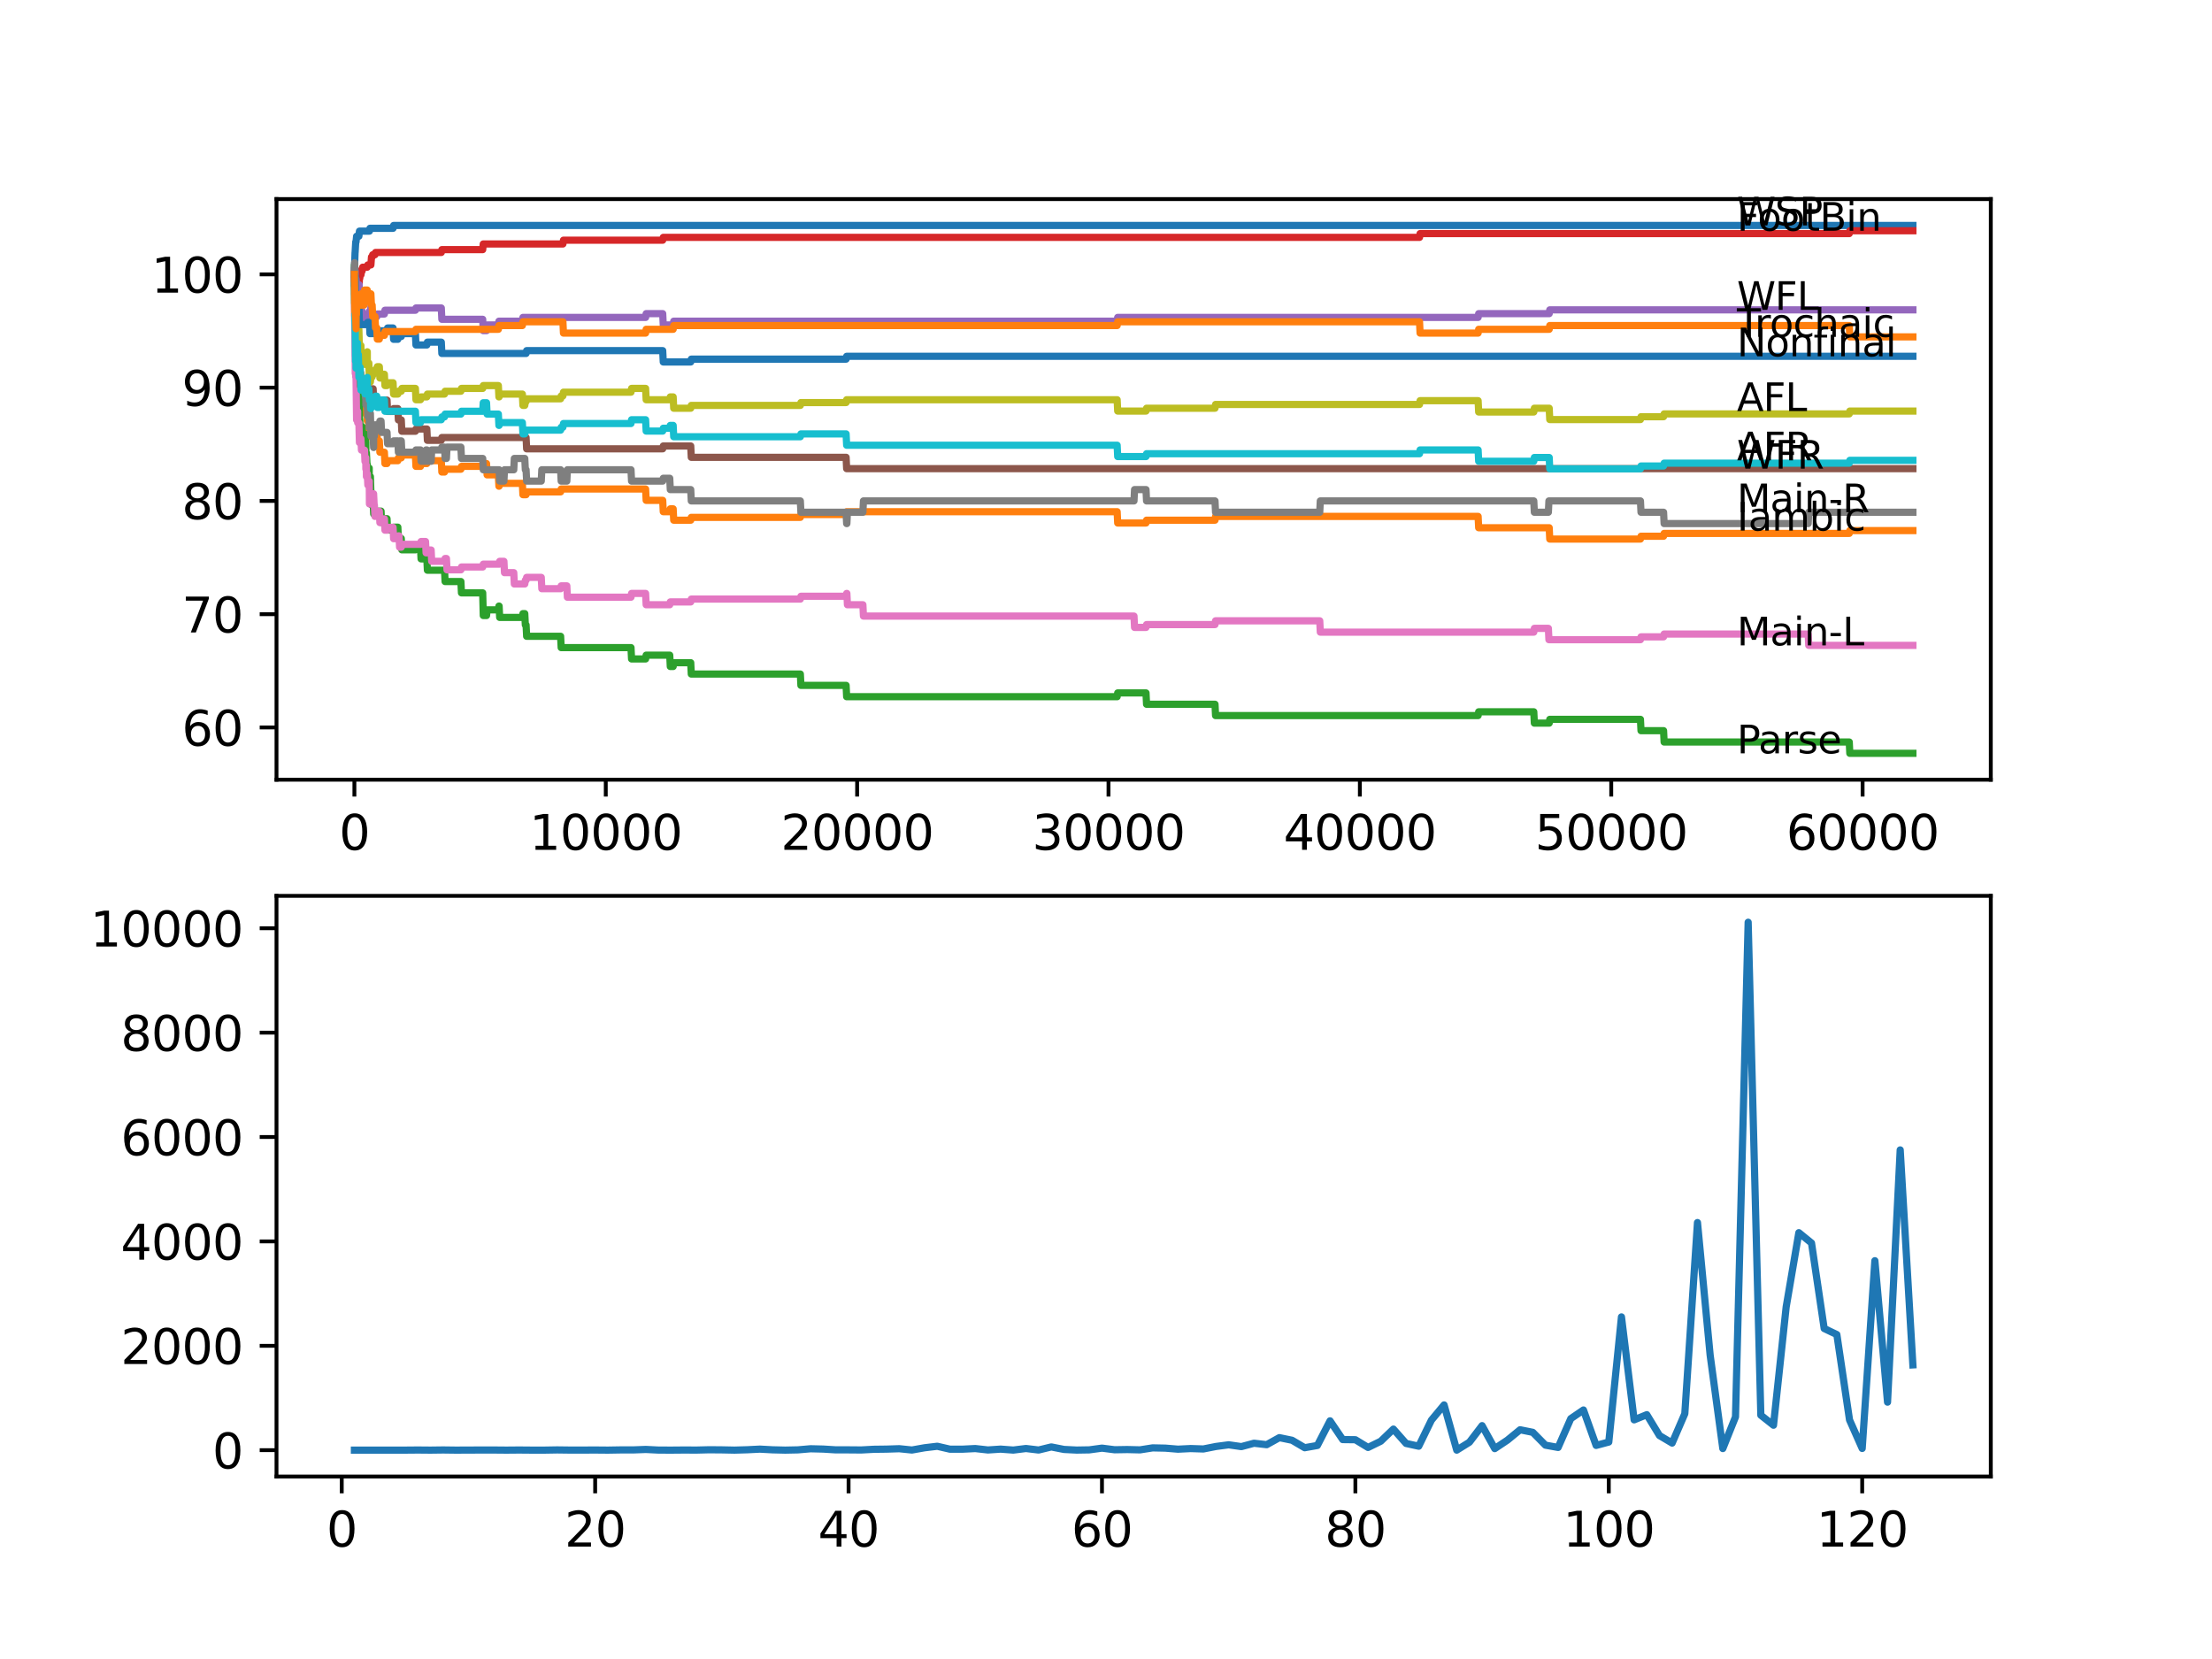 <?xml version="1.0" encoding="utf-8" standalone="no"?>
<!DOCTYPE svg PUBLIC "-//W3C//DTD SVG 1.1//EN"
  "http://www.w3.org/Graphics/SVG/1.1/DTD/svg11.dtd">
<svg xmlns:xlink="http://www.w3.org/1999/xlink" width="460.8pt" height="345.6pt" viewBox="0 0 460.8 345.6" xmlns="http://www.w3.org/2000/svg" version="1.1">
 <defs>
  <style type="text/css">*{stroke-linejoin: round; stroke-linecap: butt}</style>
 </defs>
 <g id="figure_1">
  <g id="patch_1">
   <path d="M 0 345.6 
L 460.8 345.6 
L 460.8 0 
L 0 0 
z
" style="fill: #ffffff"/>
  </g>
  <g id="axes_1">
   <g id="patch_2">
    <path d="M 57.6 162.432 
L 414.72 162.432 
L 414.72 41.472 
L 57.6 41.472 
z
" style="fill: #ffffff"/>
   </g>
   <g id="matplotlib.axis_1">
    <g id="xtick_1">
     <g id="line2d_1">
      <defs>
       <path id="m7a0699258d" d="M 0 0 
L 0 3.5 
" style="stroke: #000000; stroke-width: 0.8"/>
      </defs>
      <g>
       <use xlink:href="#m7a0699258d" x="73.827" y="162.432" style="stroke: #000000; stroke-width: 0.8"/>
      </g>
     </g>
     <g id="text_1">
      <!-- 0 -->
      <g transform="translate(70.646 177.03)scale(0.1 -0.1)">
       <defs>
        <path id="DejaVuSans-30" d="M 2034 4250 
Q 1547 4250 1301 3770 
Q 1056 3291 1056 2328 
Q 1056 1369 1301 889 
Q 1547 409 2034 409 
Q 2525 409 2770 889 
Q 3016 1369 3016 2328 
Q 3016 3291 2770 3770 
Q 2525 4250 2034 4250 
z
M 2034 4750 
Q 2819 4750 3233 4129 
Q 3647 3509 3647 2328 
Q 3647 1150 3233 529 
Q 2819 -91 2034 -91 
Q 1250 -91 836 529 
Q 422 1150 422 2328 
Q 422 3509 836 4129 
Q 1250 4750 2034 4750 
z
" transform="scale(0.016)"/>
       </defs>
       <use xlink:href="#DejaVuSans-30"/>
      </g>
     </g>
    </g>
    <g id="xtick_2">
     <g id="line2d_2">
      <g>
       <use xlink:href="#m7a0699258d" x="126.192" y="162.432" style="stroke: #000000; stroke-width: 0.8"/>
      </g>
     </g>
     <g id="text_2">
      <!-- 10000 -->
      <g transform="translate(110.286 177.03)scale(0.1 -0.1)">
       <defs>
        <path id="DejaVuSans-31" d="M 794 531 
L 1825 531 
L 1825 4091 
L 703 3866 
L 703 4441 
L 1819 4666 
L 2450 4666 
L 2450 531 
L 3481 531 
L 3481 0 
L 794 0 
L 794 531 
z
" transform="scale(0.016)"/>
       </defs>
       <use xlink:href="#DejaVuSans-31"/>
       <use xlink:href="#DejaVuSans-30" x="63.623"/>
       <use xlink:href="#DejaVuSans-30" x="127.246"/>
       <use xlink:href="#DejaVuSans-30" x="190.869"/>
       <use xlink:href="#DejaVuSans-30" x="254.492"/>
      </g>
     </g>
    </g>
    <g id="xtick_3">
     <g id="line2d_3">
      <g>
       <use xlink:href="#m7a0699258d" x="178.556" y="162.432" style="stroke: #000000; stroke-width: 0.8"/>
      </g>
     </g>
     <g id="text_3">
      <!-- 20000 -->
      <g transform="translate(162.65 177.03)scale(0.1 -0.1)">
       <defs>
        <path id="DejaVuSans-32" d="M 1228 531 
L 3431 531 
L 3431 0 
L 469 0 
L 469 531 
Q 828 903 1448 1529 
Q 2069 2156 2228 2338 
Q 2531 2678 2651 2914 
Q 2772 3150 2772 3378 
Q 2772 3750 2511 3984 
Q 2250 4219 1831 4219 
Q 1534 4219 1204 4116 
Q 875 4013 500 3803 
L 500 4441 
Q 881 4594 1212 4672 
Q 1544 4750 1819 4750 
Q 2544 4750 2975 4387 
Q 3406 4025 3406 3419 
Q 3406 3131 3298 2873 
Q 3191 2616 2906 2266 
Q 2828 2175 2409 1742 
Q 1991 1309 1228 531 
z
" transform="scale(0.016)"/>
       </defs>
       <use xlink:href="#DejaVuSans-32"/>
       <use xlink:href="#DejaVuSans-30" x="63.623"/>
       <use xlink:href="#DejaVuSans-30" x="127.246"/>
       <use xlink:href="#DejaVuSans-30" x="190.869"/>
       <use xlink:href="#DejaVuSans-30" x="254.492"/>
      </g>
     </g>
    </g>
    <g id="xtick_4">
     <g id="line2d_4">
      <g>
       <use xlink:href="#m7a0699258d" x="230.921" y="162.432" style="stroke: #000000; stroke-width: 0.8"/>
      </g>
     </g>
     <g id="text_4">
      <!-- 30000 -->
      <g transform="translate(215.015 177.03)scale(0.1 -0.1)">
       <defs>
        <path id="DejaVuSans-33" d="M 2597 2516 
Q 3050 2419 3304 2112 
Q 3559 1806 3559 1356 
Q 3559 666 3084 287 
Q 2609 -91 1734 -91 
Q 1441 -91 1130 -33 
Q 819 25 488 141 
L 488 750 
Q 750 597 1062 519 
Q 1375 441 1716 441 
Q 2309 441 2620 675 
Q 2931 909 2931 1356 
Q 2931 1769 2642 2001 
Q 2353 2234 1838 2234 
L 1294 2234 
L 1294 2753 
L 1863 2753 
Q 2328 2753 2575 2939 
Q 2822 3125 2822 3475 
Q 2822 3834 2567 4026 
Q 2313 4219 1838 4219 
Q 1578 4219 1281 4162 
Q 984 4106 628 3988 
L 628 4550 
Q 988 4650 1302 4700 
Q 1616 4750 1894 4750 
Q 2613 4750 3031 4423 
Q 3450 4097 3450 3541 
Q 3450 3153 3228 2886 
Q 3006 2619 2597 2516 
z
" transform="scale(0.016)"/>
       </defs>
       <use xlink:href="#DejaVuSans-33"/>
       <use xlink:href="#DejaVuSans-30" x="63.623"/>
       <use xlink:href="#DejaVuSans-30" x="127.246"/>
       <use xlink:href="#DejaVuSans-30" x="190.869"/>
       <use xlink:href="#DejaVuSans-30" x="254.492"/>
      </g>
     </g>
    </g>
    <g id="xtick_5">
     <g id="line2d_5">
      <g>
       <use xlink:href="#m7a0699258d" x="283.285" y="162.432" style="stroke: #000000; stroke-width: 0.8"/>
      </g>
     </g>
     <g id="text_5">
      <!-- 40000 -->
      <g transform="translate(267.379 177.03)scale(0.1 -0.1)">
       <defs>
        <path id="DejaVuSans-34" d="M 2419 4116 
L 825 1625 
L 2419 1625 
L 2419 4116 
z
M 2253 4666 
L 3047 4666 
L 3047 1625 
L 3713 1625 
L 3713 1100 
L 3047 1100 
L 3047 0 
L 2419 0 
L 2419 1100 
L 313 1100 
L 313 1709 
L 2253 4666 
z
" transform="scale(0.016)"/>
       </defs>
       <use xlink:href="#DejaVuSans-34"/>
       <use xlink:href="#DejaVuSans-30" x="63.623"/>
       <use xlink:href="#DejaVuSans-30" x="127.246"/>
       <use xlink:href="#DejaVuSans-30" x="190.869"/>
       <use xlink:href="#DejaVuSans-30" x="254.492"/>
      </g>
     </g>
    </g>
    <g id="xtick_6">
     <g id="line2d_6">
      <g>
       <use xlink:href="#m7a0699258d" x="335.65" y="162.432" style="stroke: #000000; stroke-width: 0.8"/>
      </g>
     </g>
     <g id="text_6">
      <!-- 50000 -->
      <g transform="translate(319.744 177.03)scale(0.1 -0.1)">
       <defs>
        <path id="DejaVuSans-35" d="M 691 4666 
L 3169 4666 
L 3169 4134 
L 1269 4134 
L 1269 2991 
Q 1406 3038 1543 3061 
Q 1681 3084 1819 3084 
Q 2600 3084 3056 2656 
Q 3513 2228 3513 1497 
Q 3513 744 3044 326 
Q 2575 -91 1722 -91 
Q 1428 -91 1123 -41 
Q 819 9 494 109 
L 494 744 
Q 775 591 1075 516 
Q 1375 441 1709 441 
Q 2250 441 2565 725 
Q 2881 1009 2881 1497 
Q 2881 1984 2565 2268 
Q 2250 2553 1709 2553 
Q 1456 2553 1204 2497 
Q 953 2441 691 2322 
L 691 4666 
z
" transform="scale(0.016)"/>
       </defs>
       <use xlink:href="#DejaVuSans-35"/>
       <use xlink:href="#DejaVuSans-30" x="63.623"/>
       <use xlink:href="#DejaVuSans-30" x="127.246"/>
       <use xlink:href="#DejaVuSans-30" x="190.869"/>
       <use xlink:href="#DejaVuSans-30" x="254.492"/>
      </g>
     </g>
    </g>
    <g id="xtick_7">
     <g id="line2d_7">
      <g>
       <use xlink:href="#m7a0699258d" x="388.014" y="162.432" style="stroke: #000000; stroke-width: 0.8"/>
      </g>
     </g>
     <g id="text_7">
      <!-- 60000 -->
      <g transform="translate(372.108 177.03)scale(0.1 -0.1)">
       <defs>
        <path id="DejaVuSans-36" d="M 2113 2584 
Q 1688 2584 1439 2293 
Q 1191 2003 1191 1497 
Q 1191 994 1439 701 
Q 1688 409 2113 409 
Q 2538 409 2786 701 
Q 3034 994 3034 1497 
Q 3034 2003 2786 2293 
Q 2538 2584 2113 2584 
z
M 3366 4563 
L 3366 3988 
Q 3128 4100 2886 4159 
Q 2644 4219 2406 4219 
Q 1781 4219 1451 3797 
Q 1122 3375 1075 2522 
Q 1259 2794 1537 2939 
Q 1816 3084 2150 3084 
Q 2853 3084 3261 2657 
Q 3669 2231 3669 1497 
Q 3669 778 3244 343 
Q 2819 -91 2113 -91 
Q 1303 -91 875 529 
Q 447 1150 447 2328 
Q 447 3434 972 4092 
Q 1497 4750 2381 4750 
Q 2619 4750 2861 4703 
Q 3103 4656 3366 4563 
z
" transform="scale(0.016)"/>
       </defs>
       <use xlink:href="#DejaVuSans-36"/>
       <use xlink:href="#DejaVuSans-30" x="63.623"/>
       <use xlink:href="#DejaVuSans-30" x="127.246"/>
       <use xlink:href="#DejaVuSans-30" x="190.869"/>
       <use xlink:href="#DejaVuSans-30" x="254.492"/>
      </g>
     </g>
    </g>
   </g>
   <g id="matplotlib.axis_2">
    <g id="ytick_1">
     <g id="line2d_8">
      <defs>
       <path id="m0a87ada80e" d="M 0 0 
L -3.5 0 
" style="stroke: #000000; stroke-width: 0.8"/>
      </defs>
      <g>
       <use xlink:href="#m0a87ada80e" x="57.6" y="151.546" style="stroke: #000000; stroke-width: 0.8"/>
      </g>
     </g>
     <g id="text_8">
      <!-- 60 -->
      <g transform="translate(37.875 155.345)scale(0.1 -0.1)">
       <use xlink:href="#DejaVuSans-36"/>
       <use xlink:href="#DejaVuSans-30" x="63.623"/>
      </g>
     </g>
    </g>
    <g id="ytick_2">
     <g id="line2d_9">
      <g>
       <use xlink:href="#m0a87ada80e" x="57.6" y="127.948" style="stroke: #000000; stroke-width: 0.8"/>
      </g>
     </g>
     <g id="text_9">
      <!-- 70 -->
      <g transform="translate(37.875 131.748)scale(0.1 -0.1)">
       <defs>
        <path id="DejaVuSans-37" d="M 525 4666 
L 3525 4666 
L 3525 4397 
L 1831 0 
L 1172 0 
L 2766 4134 
L 525 4134 
L 525 4666 
z
" transform="scale(0.016)"/>
       </defs>
       <use xlink:href="#DejaVuSans-37"/>
       <use xlink:href="#DejaVuSans-30" x="63.623"/>
      </g>
     </g>
    </g>
    <g id="ytick_3">
     <g id="line2d_10">
      <g>
       <use xlink:href="#m0a87ada80e" x="57.6" y="104.351" style="stroke: #000000; stroke-width: 0.8"/>
      </g>
     </g>
     <g id="text_10">
      <!-- 80 -->
      <g transform="translate(37.875 108.15)scale(0.1 -0.1)">
       <defs>
        <path id="DejaVuSans-38" d="M 2034 2216 
Q 1584 2216 1326 1975 
Q 1069 1734 1069 1313 
Q 1069 891 1326 650 
Q 1584 409 2034 409 
Q 2484 409 2743 651 
Q 3003 894 3003 1313 
Q 3003 1734 2745 1975 
Q 2488 2216 2034 2216 
z
M 1403 2484 
Q 997 2584 770 2862 
Q 544 3141 544 3541 
Q 544 4100 942 4425 
Q 1341 4750 2034 4750 
Q 2731 4750 3128 4425 
Q 3525 4100 3525 3541 
Q 3525 3141 3298 2862 
Q 3072 2584 2669 2484 
Q 3125 2378 3379 2068 
Q 3634 1759 3634 1313 
Q 3634 634 3220 271 
Q 2806 -91 2034 -91 
Q 1263 -91 848 271 
Q 434 634 434 1313 
Q 434 1759 690 2068 
Q 947 2378 1403 2484 
z
M 1172 3481 
Q 1172 3119 1398 2916 
Q 1625 2713 2034 2713 
Q 2441 2713 2670 2916 
Q 2900 3119 2900 3481 
Q 2900 3844 2670 4047 
Q 2441 4250 2034 4250 
Q 1625 4250 1398 4047 
Q 1172 3844 1172 3481 
z
" transform="scale(0.016)"/>
       </defs>
       <use xlink:href="#DejaVuSans-38"/>
       <use xlink:href="#DejaVuSans-30" x="63.623"/>
      </g>
     </g>
    </g>
    <g id="ytick_4">
     <g id="line2d_11">
      <g>
       <use xlink:href="#m0a87ada80e" x="57.6" y="80.754" style="stroke: #000000; stroke-width: 0.8"/>
      </g>
     </g>
     <g id="text_11">
      <!-- 90 -->
      <g transform="translate(37.875 84.553)scale(0.1 -0.1)">
       <defs>
        <path id="DejaVuSans-39" d="M 703 97 
L 703 672 
Q 941 559 1184 500 
Q 1428 441 1663 441 
Q 2288 441 2617 861 
Q 2947 1281 2994 2138 
Q 2813 1869 2534 1725 
Q 2256 1581 1919 1581 
Q 1219 1581 811 2004 
Q 403 2428 403 3163 
Q 403 3881 828 4315 
Q 1253 4750 1959 4750 
Q 2769 4750 3195 4129 
Q 3622 3509 3622 2328 
Q 3622 1225 3098 567 
Q 2575 -91 1691 -91 
Q 1453 -91 1209 -44 
Q 966 3 703 97 
z
M 1959 2075 
Q 2384 2075 2632 2365 
Q 2881 2656 2881 3163 
Q 2881 3666 2632 3958 
Q 2384 4250 1959 4250 
Q 1534 4250 1286 3958 
Q 1038 3666 1038 3163 
Q 1038 2656 1286 2365 
Q 1534 2075 1959 2075 
z
" transform="scale(0.016)"/>
       </defs>
       <use xlink:href="#DejaVuSans-39"/>
       <use xlink:href="#DejaVuSans-30" x="63.623"/>
      </g>
     </g>
    </g>
    <g id="ytick_5">
     <g id="line2d_12">
      <g>
       <use xlink:href="#m0a87ada80e" x="57.6" y="57.156" style="stroke: #000000; stroke-width: 0.8"/>
      </g>
     </g>
     <g id="text_12">
      <!-- 100 -->
      <g transform="translate(31.512 60.956)scale(0.1 -0.1)">
       <use xlink:href="#DejaVuSans-31"/>
       <use xlink:href="#DejaVuSans-30" x="63.623"/>
       <use xlink:href="#DejaVuSans-30" x="127.246"/>
      </g>
     </g>
    </g>
   </g>
   <g id="line2d_13">
    <path d="M 73.833 56.37 
L 73.964 52.634 
L 73.974 52.634 
L 74.105 50.392 
L 74.168 50.392 
L 74.288 49.212 
L 74.76 49.212 
L 74.88 48.15 
L 76.954 48.15 
L 77.069 47.56 
L 81.881 47.56 
L 81.996 46.97 
L 398.487 46.97 
L 398.487 46.97 
" clip-path="url(#pfc98ee8058)" style="fill: none; stroke: #1f77b4; stroke-width: 1.5; stroke-linecap: square"/>
   </g>
   <g id="line2d_14">
    <path d="M 73.833 57.156 
L 73.838 56.37 
L 73.88 65.809 
L 73.885 65.809 
L 73.896 65.809 
L 74 70.332 
L 74.011 69.742 
L 74.037 69.152 
L 74.1 72.219 
L 74.168 72.219 
L 74.184 71.629 
L 74.189 73.989 
L 74.252 73.989 
L 74.372 78.709 
L 74.477 78.709 
L 74.592 78.119 
L 74.65 78.119 
L 74.76 80.478 
L 74.885 78.512 
L 74.932 78.512 
L 75.048 77.725 
L 75.184 77.725 
L 75.299 80.085 
L 75.44 80.085 
L 75.556 79.299 
L 75.833 79.299 
L 75.953 84.018 
L 76.194 84.018 
L 76.31 86.378 
L 76.331 86.378 
L 76.446 85.788 
L 76.498 85.788 
L 76.514 85.316 
L 76.519 87.676 
L 76.587 87.676 
L 76.838 87.676 
L 76.912 90.035 
L 76.948 89.249 
L 77.158 89.249 
L 77.2 88.659 
L 77.205 91.019 
L 77.252 91.019 
L 77.263 91.019 
L 77.378 90.547 
L 77.729 90.547 
L 77.844 89.957 
L 78.111 89.957 
L 78.226 89.485 
L 78.483 89.485 
L 78.598 91.844 
L 79.022 91.844 
L 79.137 94.204 
L 80.075 94.204 
L 80.19 96.564 
L 80.624 96.564 
L 80.74 95.974 
L 82.876 95.974 
L 82.991 95.384 
L 83.593 95.384 
L 83.709 94.794 
L 86.536 94.794 
L 86.652 97.154 
L 87.599 97.154 
L 87.715 96.564 
L 88.919 96.564 
L 89.034 95.974 
L 91.93 95.974 
L 92.045 98.334 
L 92.605 98.334 
L 92.721 97.744 
L 96.014 97.744 
L 96.13 97.154 
L 100.56 97.154 
L 100.675 96.564 
L 101.355 96.564 
L 101.471 98.924 
L 103.817 98.924 
L 103.932 101.283 
L 103.974 101.283 
L 104.089 100.693 
L 108.817 100.693 
L 108.933 103.053 
L 109.592 103.053 
L 109.708 102.463 
L 116.787 102.463 
L 116.903 101.873 
L 134.492 101.873 
L 134.607 104.233 
L 138.053 104.233 
L 138.168 106.593 
L 139.519 106.593 
L 139.634 106.003 
L 140.231 106.003 
L 140.346 108.363 
L 143.891 108.363 
L 144.006 107.773 
L 166.727 107.773 
L 166.843 107.183 
L 176.258 107.183 
L 176.373 106.593 
L 232.722 106.593 
L 232.837 108.953 
L 238.734 108.953 
L 238.849 108.363 
L 253.108 108.363 
L 253.223 107.576 
L 307.918 107.576 
L 308.033 109.936 
L 322.726 109.936 
L 322.842 112.296 
L 341.735 112.296 
L 341.85 111.706 
L 346.552 111.706 
L 346.667 111.116 
L 385.234 111.116 
L 385.349 110.526 
L 398.487 110.526 
L 398.487 110.526 
" clip-path="url(#pfc98ee8058)" style="fill: none; stroke: #ff7f0e; stroke-width: 1.5; stroke-linecap: square"/>
   </g>
   <g id="line2d_15">
    <path d="M 73.833 56.37 
L 73.838 56.37 
L 73.848 55.19 
L 73.859 59.909 
L 73.911 58.73 
L 74.047 70.056 
L 74.095 70.056 
L 74.21 69.584 
L 74.335 76.664 
L 74.435 76.664 
L 74.561 83.743 
L 74.65 83.743 
L 74.765 82.563 
L 74.791 82.563 
L 74.911 87.282 
L 74.932 87.282 
L 75.048 89.642 
L 75.184 89.642 
L 75.299 88.855 
L 75.44 88.855 
L 75.556 91.215 
L 75.933 91.215 
L 76.032 90.429 
L 76.147 92.788 
L 76.194 92.788 
L 76.215 92.002 
L 76.221 94.362 
L 76.294 94.362 
L 76.331 94.362 
L 76.446 96.721 
L 76.498 96.721 
L 76.514 99.081 
L 76.608 98.294 
L 76.838 98.294 
L 76.912 97.508 
L 76.917 99.868 
L 76.938 99.868 
L 76.954 99.868 
L 77.069 99.278 
L 77.158 99.278 
L 77.273 102.817 
L 77.294 102.817 
L 77.409 105.177 
L 77.524 105.177 
L 77.64 104.705 
L 77.729 104.705 
L 77.844 107.065 
L 78.483 107.065 
L 78.598 106.475 
L 79.378 106.475 
L 79.493 108.835 
L 80.075 108.835 
L 80.19 108.048 
L 80.624 108.048 
L 80.74 110.408 
L 81.881 110.408 
L 81.996 109.818 
L 82.876 109.818 
L 82.991 112.178 
L 83.593 112.178 
L 83.709 114.537 
L 86.536 114.537 
L 86.652 114.065 
L 87.599 114.065 
L 87.715 116.425 
L 88.919 116.425 
L 89.034 118.785 
L 92.605 118.785 
L 92.721 121.145 
L 96.014 121.145 
L 96.13 123.504 
L 100.554 123.504 
L 100.675 128.224 
L 101.355 128.224 
L 101.471 127.044 
L 103.817 127.044 
L 103.932 126.257 
L 103.974 126.257 
L 104.089 128.617 
L 108.817 128.617 
L 108.933 127.83 
L 109.32 127.83 
L 109.435 130.19 
L 109.592 130.19 
L 109.708 132.55 
L 116.787 132.55 
L 116.903 134.91 
L 131.449 134.91 
L 131.565 137.269 
L 134.492 137.269 
L 134.607 136.483 
L 139.519 136.483 
L 139.634 138.843 
L 140.231 138.843 
L 140.346 138.056 
L 143.891 138.056 
L 144.006 140.416 
L 166.727 140.416 
L 166.843 142.775 
L 176.258 142.775 
L 176.373 145.135 
L 232.722 145.135 
L 232.837 144.349 
L 238.734 144.349 
L 238.849 146.708 
L 253.108 146.708 
L 253.223 149.068 
L 307.918 149.068 
L 308.033 148.281 
L 319.516 148.281 
L 319.632 150.641 
L 322.726 150.641 
L 322.842 149.855 
L 341.735 149.855 
L 341.85 152.214 
L 346.552 152.214 
L 346.667 154.574 
L 385.234 154.574 
L 385.349 156.934 
L 398.487 156.934 
L 398.487 156.934 
" clip-path="url(#pfc98ee8058)" style="fill: none; stroke: #2ca02c; stroke-width: 1.5; stroke-linecap: square"/>
   </g>
   <g id="line2d_16">
    <path d="M 73.833 57.156 
L 73.848 57.156 
L 73.964 55.977 
L 74 55.977 
L 74.068 58.336 
L 74.11 57.392 
L 74.21 57.392 
L 74.325 56.92 
L 74.76 56.92 
L 74.822 59.28 
L 74.87 58.022 
L 74.932 58.022 
L 75.048 57.235 
L 75.199 57.235 
L 75.315 56.448 
L 75.44 56.448 
L 75.556 55.662 
L 76.498 55.662 
L 76.613 55.19 
L 77.263 55.19 
L 77.388 53.538 
L 77.524 53.538 
L 77.64 53.066 
L 78.111 53.066 
L 78.226 52.594 
L 91.93 52.594 
L 92.045 52.004 
L 100.554 52.004 
L 100.67 50.824 
L 117.264 50.824 
L 117.379 50.038 
L 138.053 50.038 
L 138.168 49.448 
L 295.712 49.448 
L 295.827 48.661 
L 385.234 48.661 
L 385.349 48.071 
L 398.487 48.071 
L 398.487 48.071 
" clip-path="url(#pfc98ee8058)" style="fill: none; stroke: #d62728; stroke-width: 1.5; stroke-linecap: square"/>
   </g>
   <g id="line2d_17">
    <path d="M 73.833 56.37 
L 73.848 56.37 
L 73.869 58.73 
L 73.958 56.37 
L 73.974 56.37 
L 74.021 58.73 
L 74.084 58.14 
L 74.178 58.14 
L 74.294 60.499 
L 74.65 60.499 
L 74.765 59.319 
L 74.822 59.319 
L 74.948 66.399 
L 75.037 66.399 
L 75.152 65.612 
L 75.184 65.612 
L 75.299 64.826 
L 75.44 64.826 
L 75.556 67.185 
L 75.933 67.185 
L 76.048 66.399 
L 76.514 66.399 
L 76.629 65.612 
L 76.838 65.612 
L 76.954 64.826 
L 77.2 64.826 
L 77.294 63.646 
L 77.299 66.005 
L 77.304 66.005 
L 78.483 66.005 
L 78.598 65.415 
L 80.075 65.415 
L 80.19 64.629 
L 86.536 64.629 
L 86.652 64.157 
L 91.93 64.157 
L 92.045 66.517 
L 100.554 66.517 
L 100.67 68.876 
L 101.355 68.876 
L 101.471 67.697 
L 103.817 67.697 
L 103.932 66.91 
L 108.817 66.91 
L 108.933 66.123 
L 134.492 66.123 
L 134.607 65.337 
L 138.053 65.337 
L 138.168 67.697 
L 140.231 67.697 
L 140.346 66.91 
L 232.722 66.91 
L 232.837 66.123 
L 307.918 66.123 
L 308.033 65.337 
L 322.726 65.337 
L 322.842 64.55 
L 398.487 64.55 
L 398.487 64.55 
" clip-path="url(#pfc98ee8058)" style="fill: none; stroke: #9467bd; stroke-width: 1.5; stroke-linecap: square"/>
   </g>
   <g id="line2d_18">
    <path d="M 73.833 57.156 
L 73.843 57.156 
L 73.854 56.566 
L 73.88 61.286 
L 73.917 61.286 
L 73.943 61.286 
L 74.068 69.663 
L 74.168 69.663 
L 74.21 68.483 
L 74.215 70.843 
L 74.267 70.843 
L 74.283 70.843 
L 74.398 73.203 
L 74.472 73.203 
L 74.592 77.922 
L 74.76 77.922 
L 74.791 77.332 
L 74.796 79.692 
L 74.859 79.22 
L 76.498 79.22 
L 76.613 81.58 
L 76.954 81.58 
L 77.069 80.99 
L 77.729 80.99 
L 77.844 83.349 
L 80.624 83.349 
L 80.74 85.709 
L 81.881 85.709 
L 81.996 85.119 
L 82.876 85.119 
L 82.991 87.479 
L 83.593 87.479 
L 83.709 89.839 
L 86.536 89.839 
L 86.652 89.367 
L 88.919 89.367 
L 89.034 91.726 
L 91.93 91.726 
L 92.045 91.137 
L 109.592 91.137 
L 109.708 93.496 
L 138.053 93.496 
L 138.168 92.906 
L 143.891 92.906 
L 144.006 95.266 
L 176.258 95.266 
L 176.373 97.626 
L 398.487 97.626 
L 398.487 97.626 
" clip-path="url(#pfc98ee8058)" style="fill: none; stroke: #8c564b; stroke-width: 1.5; stroke-linecap: square"/>
   </g>
   <g id="line2d_19">
    <path d="M 73.833 59.516 
L 73.964 74.264 
L 73.969 73.675 
L 73.974 73.085 
L 74.006 77.804 
L 74.053 76.624 
L 74.068 76.624 
L 74.095 76.152 
L 74.1 78.512 
L 74.157 78.512 
L 74.168 78.512 
L 74.283 87.479 
L 74.294 86.889 
L 74.472 86.889 
L 74.508 85.709 
L 74.513 88.069 
L 74.571 88.069 
L 74.76 88.069 
L 74.875 92.198 
L 75.037 92.198 
L 75.152 91.412 
L 75.184 91.412 
L 75.299 93.772 
L 75.933 93.772 
L 76.032 96.131 
L 76.043 95.345 
L 76.194 95.345 
L 76.215 97.704 
L 76.304 96.918 
L 76.32 96.918 
L 76.331 99.278 
L 76.43 98.688 
L 76.514 98.688 
L 76.629 101.047 
L 76.912 101.047 
L 76.922 100.261 
L 76.959 104.98 
L 76.996 104.98 
L 77.158 104.98 
L 77.278 103.918 
L 77.524 103.918 
L 77.64 103.446 
L 77.729 103.446 
L 77.828 102.857 
L 77.943 105.216 
L 77.99 105.216 
L 78.106 107.576 
L 78.111 107.576 
L 78.226 107.104 
L 78.483 107.104 
L 78.598 106.514 
L 79.022 106.514 
L 79.137 108.874 
L 79.378 108.874 
L 79.493 108.087 
L 80.075 108.087 
L 80.19 110.447 
L 80.624 110.447 
L 80.74 109.857 
L 81.881 109.857 
L 81.996 112.217 
L 82.876 112.217 
L 82.991 111.627 
L 83.122 111.627 
L 83.237 113.987 
L 83.593 113.987 
L 83.709 113.397 
L 87.599 113.397 
L 87.715 112.807 
L 88.647 112.807 
L 88.762 115.167 
L 88.919 115.167 
L 89.034 114.577 
L 89.814 114.577 
L 89.93 116.936 
L 92.605 116.936 
L 92.721 116.346 
L 93.003 116.346 
L 93.119 118.706 
L 96.014 118.706 
L 96.13 118.116 
L 100.56 118.116 
L 100.675 117.526 
L 103.974 117.526 
L 104.089 116.936 
L 104.979 116.936 
L 105.094 119.296 
L 107.027 119.296 
L 107.142 121.656 
L 109.32 121.656 
L 109.435 120.869 
L 109.592 120.869 
L 109.708 120.279 
L 112.755 120.279 
L 112.87 122.639 
L 116.787 122.639 
L 116.903 122.049 
L 118.081 122.049 
L 118.196 124.409 
L 131.449 124.409 
L 131.565 123.622 
L 134.492 123.622 
L 134.607 125.982 
L 139.519 125.982 
L 139.634 125.392 
L 143.891 125.392 
L 144.006 124.802 
L 166.727 124.802 
L 166.843 124.212 
L 176.258 124.212 
L 176.373 123.622 
L 176.42 123.622 
L 176.535 125.982 
L 179.756 125.982 
L 179.871 128.342 
L 236.231 128.342 
L 236.346 130.701 
L 238.734 130.701 
L 238.849 130.112 
L 253.108 130.112 
L 253.223 129.325 
L 274.928 129.325 
L 275.043 131.685 
L 319.516 131.685 
L 319.632 130.898 
L 322.554 130.898 
L 322.669 133.258 
L 341.735 133.258 
L 341.85 132.668 
L 346.552 132.668 
L 346.667 132.078 
L 376.677 132.078 
L 376.793 134.438 
L 398.487 134.438 
L 398.487 134.438 
" clip-path="url(#pfc98ee8058)" style="fill: none; stroke: #e377c2; stroke-width: 1.5; stroke-linecap: square"/>
   </g>
   <g id="line2d_20">
    <path d="M 73.833 57.156 
L 73.875 54.718 
L 73.943 57.078 
L 74.079 68.994 
L 74.095 68.994 
L 74.21 64.983 
L 74.22 67.343 
L 74.283 67.343 
L 74.398 69.702 
L 74.472 69.702 
L 74.508 74.422 
L 74.587 72.062 
L 74.76 72.062 
L 74.791 71.472 
L 74.828 76.192 
L 74.833 76.192 
L 74.843 76.192 
L 74.932 75.72 
L 75.053 80.439 
L 76.032 80.439 
L 76.147 82.799 
L 76.194 82.799 
L 76.215 82.012 
L 76.221 84.372 
L 76.294 84.372 
L 76.32 84.372 
L 76.331 82.012 
L 76.43 84.372 
L 76.498 84.372 
L 76.613 86.732 
L 76.912 86.732 
L 76.922 89.091 
L 76.959 86.142 
L 77.016 86.142 
L 77.158 86.142 
L 77.278 90.861 
L 77.729 90.861 
L 77.828 93.221 
L 77.839 90.861 
L 77.99 90.861 
L 78.106 88.502 
L 79.022 88.502 
L 79.137 87.715 
L 79.378 87.715 
L 79.493 90.075 
L 80.624 90.075 
L 80.74 92.434 
L 81.881 92.434 
L 81.996 91.844 
L 82.876 91.844 
L 82.991 94.204 
L 83.122 94.204 
L 83.237 91.844 
L 83.593 91.844 
L 83.709 94.204 
L 86.536 94.204 
L 86.652 93.732 
L 87.599 93.732 
L 87.715 96.092 
L 88.647 96.092 
L 88.762 93.732 
L 88.919 93.732 
L 89.034 96.092 
L 89.814 96.092 
L 89.93 93.732 
L 91.93 93.732 
L 92.045 93.142 
L 92.605 93.142 
L 92.721 95.502 
L 93.003 95.502 
L 93.119 93.142 
L 96.014 93.142 
L 96.13 95.502 
L 100.56 95.502 
L 100.675 97.862 
L 103.974 97.862 
L 104.089 100.222 
L 104.979 100.222 
L 105.094 97.862 
L 107.027 97.862 
L 107.142 95.502 
L 109.32 95.502 
L 109.435 97.862 
L 109.592 97.862 
L 109.708 100.222 
L 112.755 100.222 
L 112.87 97.862 
L 116.787 97.862 
L 116.903 100.222 
L 118.081 100.222 
L 118.196 97.862 
L 131.449 97.862 
L 131.565 100.222 
L 138.053 100.222 
L 138.168 99.632 
L 139.519 99.632 
L 139.634 101.991 
L 143.891 101.991 
L 144.006 104.351 
L 166.727 104.351 
L 166.843 106.711 
L 176.258 106.711 
L 176.373 109.071 
L 176.42 109.071 
L 176.535 106.711 
L 179.756 106.711 
L 179.871 104.351 
L 236.231 104.351 
L 236.346 101.991 
L 238.734 101.991 
L 238.849 104.351 
L 253.108 104.351 
L 253.223 106.711 
L 274.928 106.711 
L 275.043 104.351 
L 319.516 104.351 
L 319.632 106.711 
L 322.554 106.711 
L 322.669 104.351 
L 341.735 104.351 
L 341.85 106.711 
L 346.552 106.711 
L 346.667 109.071 
L 376.677 109.071 
L 376.793 106.711 
L 398.487 106.711 
L 398.487 106.711 
" clip-path="url(#pfc98ee8058)" style="fill: none; stroke: #7f7f7f; stroke-width: 1.5; stroke-linecap: square"/>
   </g>
   <g id="line2d_21">
    <path d="M 73.833 59.516 
L 73.838 59.516 
L 73.843 58.926 
L 73.875 63.174 
L 73.896 62.78 
L 73.974 61.207 
L 74.011 65.927 
L 74.042 64.747 
L 74.047 67.107 
L 74.115 66.163 
L 74.168 66.163 
L 74.283 72.77 
L 74.288 72.18 
L 74.403 71 
L 74.435 71 
L 74.555 68.64 
L 74.76 68.64 
L 74.875 72.77 
L 75.037 72.77 
L 75.152 71.983 
L 75.184 71.983 
L 75.199 74.343 
L 75.294 73.557 
L 75.933 73.557 
L 76.032 75.916 
L 76.043 75.13 
L 76.215 75.13 
L 76.331 74.343 
L 76.446 73.753 
L 76.498 73.753 
L 76.514 73.281 
L 76.519 75.641 
L 76.587 75.641 
L 76.838 75.641 
L 76.912 78.001 
L 76.948 77.214 
L 76.954 77.214 
L 77.069 79.574 
L 77.158 79.574 
L 77.278 78.512 
L 77.524 78.512 
L 77.64 78.04 
L 77.729 78.04 
L 77.844 77.45 
L 78.111 77.45 
L 78.226 76.978 
L 78.483 76.978 
L 78.598 76.388 
L 79.022 76.388 
L 79.137 78.748 
L 79.378 78.748 
L 79.493 77.961 
L 80.075 77.961 
L 80.19 80.321 
L 80.624 80.321 
L 80.74 79.731 
L 81.881 79.731 
L 81.996 82.091 
L 82.876 82.091 
L 82.991 81.501 
L 83.593 81.501 
L 83.709 80.911 
L 86.536 80.911 
L 86.652 83.271 
L 87.599 83.271 
L 87.715 82.681 
L 88.919 82.681 
L 89.034 82.091 
L 92.605 82.091 
L 92.721 81.501 
L 96.014 81.501 
L 96.13 80.911 
L 100.56 80.911 
L 100.675 80.321 
L 103.817 80.321 
L 103.932 82.681 
L 103.974 82.681 
L 104.089 82.091 
L 108.817 82.091 
L 108.933 84.451 
L 109.32 84.451 
L 109.435 83.664 
L 109.592 83.664 
L 109.708 83.074 
L 116.787 83.074 
L 116.903 82.484 
L 117.264 82.484 
L 117.379 81.698 
L 131.449 81.698 
L 131.565 80.911 
L 134.492 80.911 
L 134.607 83.271 
L 139.519 83.271 
L 139.634 82.681 
L 140.231 82.681 
L 140.346 85.041 
L 143.891 85.041 
L 144.006 84.451 
L 166.727 84.451 
L 166.843 83.861 
L 176.258 83.861 
L 176.373 83.271 
L 232.722 83.271 
L 232.837 85.631 
L 238.734 85.631 
L 238.849 85.041 
L 253.108 85.041 
L 253.223 84.254 
L 295.712 84.254 
L 295.827 83.467 
L 307.918 83.467 
L 308.033 85.827 
L 319.516 85.827 
L 319.632 85.041 
L 322.726 85.041 
L 322.842 87.4 
L 341.735 87.4 
L 341.85 86.81 
L 346.552 86.81 
L 346.667 86.22 
L 385.234 86.22 
L 385.349 85.631 
L 398.487 85.631 
L 398.487 85.631 
" clip-path="url(#pfc98ee8058)" style="fill: none; stroke: #bcbd22; stroke-width: 1.5; stroke-linecap: square"/>
   </g>
   <g id="line2d_22">
    <path d="M 73.833 59.516 
L 73.958 66.91 
L 73.964 66.91 
L 74.068 75.287 
L 74.089 74.815 
L 74.095 74.815 
L 74.168 74.343 
L 74.173 76.703 
L 74.184 76.703 
L 74.21 76.703 
L 74.356 73.281 
L 74.435 73.281 
L 74.477 71.511 
L 74.482 73.871 
L 74.54 73.871 
L 74.65 73.871 
L 74.77 78.591 
L 74.822 78.591 
L 74.943 76.546 
L 75.037 76.546 
L 75.152 78.905 
L 75.184 78.905 
L 75.199 81.265 
L 75.294 80.478 
L 75.44 80.478 
L 75.556 79.692 
L 75.933 79.692 
L 76.032 82.052 
L 76.043 81.265 
L 76.194 81.265 
L 76.315 79.692 
L 76.331 79.692 
L 76.446 79.102 
L 76.498 79.102 
L 76.514 78.63 
L 76.519 80.99 
L 76.587 80.99 
L 76.838 80.99 
L 76.954 83.349 
L 77.158 83.349 
L 77.2 82.759 
L 77.205 85.119 
L 77.252 85.119 
L 77.263 85.119 
L 77.388 83.467 
L 77.524 83.467 
L 77.64 82.995 
L 78.111 82.995 
L 78.226 82.524 
L 78.483 82.524 
L 78.598 84.883 
L 79.022 84.883 
L 79.137 84.097 
L 79.378 84.097 
L 79.493 83.31 
L 80.075 83.31 
L 80.19 85.67 
L 86.536 85.67 
L 86.652 88.03 
L 87.599 88.03 
L 87.715 87.44 
L 91.93 87.44 
L 92.045 86.85 
L 92.605 86.85 
L 92.721 86.26 
L 96.014 86.26 
L 96.13 85.67 
L 100.554 85.67 
L 100.67 83.9 
L 101.355 83.9 
L 101.471 86.26 
L 103.817 86.26 
L 103.932 88.619 
L 103.974 88.619 
L 104.089 88.03 
L 108.817 88.03 
L 108.933 90.389 
L 109.32 90.389 
L 109.435 89.603 
L 116.787 89.603 
L 116.903 89.013 
L 117.264 89.013 
L 117.379 88.226 
L 131.449 88.226 
L 131.565 87.44 
L 134.492 87.44 
L 134.607 89.799 
L 138.053 89.799 
L 138.168 89.209 
L 139.519 89.209 
L 139.634 88.619 
L 140.231 88.619 
L 140.346 90.979 
L 166.727 90.979 
L 166.843 90.389 
L 176.258 90.389 
L 176.373 92.749 
L 232.722 92.749 
L 232.837 95.109 
L 238.734 95.109 
L 238.849 94.519 
L 295.712 94.519 
L 295.827 93.732 
L 307.918 93.732 
L 308.033 96.092 
L 319.516 96.092 
L 319.632 95.305 
L 322.726 95.305 
L 322.842 97.665 
L 341.735 97.665 
L 341.85 97.075 
L 346.552 97.075 
L 346.667 96.485 
L 385.234 96.485 
L 385.349 95.895 
L 398.487 95.895 
L 398.487 95.895 
" clip-path="url(#pfc98ee8058)" style="fill: none; stroke: #17becf; stroke-width: 1.5; stroke-linecap: square"/>
   </g>
   <g id="line2d_23">
    <path d="M 73.833 57.156 
L 73.843 57.156 
L 73.854 59.516 
L 73.953 58.061 
L 73.964 58.061 
L 73.974 57.471 
L 74.006 62.19 
L 74.047 61.011 
L 74.168 61.011 
L 74.21 65.73 
L 74.283 65.258 
L 74.398 64.668 
L 74.472 64.668 
L 74.592 63.488 
L 74.76 63.488 
L 74.875 67.618 
L 76.498 67.618 
L 76.613 67.146 
L 76.954 67.146 
L 77.069 69.506 
L 77.729 69.506 
L 77.844 68.916 
L 80.624 68.916 
L 80.74 68.326 
L 81.881 68.326 
L 81.996 70.686 
L 82.876 70.686 
L 82.991 70.096 
L 83.593 70.096 
L 83.709 69.506 
L 86.536 69.506 
L 86.652 71.865 
L 88.919 71.865 
L 89.034 71.275 
L 91.93 71.275 
L 92.045 73.635 
L 109.592 73.635 
L 109.708 73.045 
L 138.053 73.045 
L 138.168 75.405 
L 143.891 75.405 
L 144.006 74.815 
L 176.258 74.815 
L 176.373 74.225 
L 398.487 74.225 
L 398.487 74.225 
" clip-path="url(#pfc98ee8058)" style="fill: none; stroke: #1f77b4; stroke-width: 1.5; stroke-linecap: square"/>
   </g>
   <g id="line2d_24">
    <path d="M 73.833 57.156 
L 73.948 64.943 
L 73.958 63.764 
L 73.964 63.764 
L 74.079 66.123 
L 74.095 66.123 
L 74.178 68.483 
L 74.189 65.533 
L 74.199 65.533 
L 74.252 65.533 
L 74.377 61.994 
L 75.184 61.994 
L 75.199 61.207 
L 75.205 63.567 
L 75.283 63.567 
L 75.833 63.567 
L 75.948 60.421 
L 76.498 60.421 
L 76.514 62.78 
L 76.608 61.994 
L 76.838 61.994 
L 76.954 61.207 
L 77.263 61.207 
L 77.378 63.567 
L 77.524 63.567 
L 77.64 65.927 
L 78.111 65.927 
L 78.226 68.286 
L 78.483 68.286 
L 78.598 70.646 
L 79.022 70.646 
L 79.137 69.86 
L 80.075 69.86 
L 80.19 69.073 
L 86.536 69.073 
L 86.652 68.601 
L 103.817 68.601 
L 103.932 67.815 
L 108.817 67.815 
L 108.933 67.028 
L 117.264 67.028 
L 117.379 69.388 
L 134.492 69.388 
L 134.607 68.601 
L 140.231 68.601 
L 140.346 67.815 
L 232.722 67.815 
L 232.837 67.028 
L 295.712 67.028 
L 295.827 69.388 
L 307.918 69.388 
L 308.033 68.601 
L 322.726 68.601 
L 322.842 67.815 
L 385.234 67.815 
L 385.349 70.174 
L 398.487 70.174 
L 398.487 70.174 
" clip-path="url(#pfc98ee8058)" style="fill: none; stroke: #ff7f0e; stroke-width: 1.5; stroke-linecap: square"/>
   </g>
   <g id="patch_3">
    <path d="M 57.6 162.432 
L 57.6 41.472 
" style="fill: none; stroke: #000000; stroke-width: 0.8; stroke-linejoin: miter; stroke-linecap: square"/>
   </g>
   <g id="patch_4">
    <path d="M 414.72 162.432 
L 414.72 41.472 
" style="fill: none; stroke: #000000; stroke-width: 0.8; stroke-linejoin: miter; stroke-linecap: square"/>
   </g>
   <g id="patch_5">
    <path d="M 57.6 162.432 
L 414.72 162.432 
" style="fill: none; stroke: #000000; stroke-width: 0.8; stroke-linejoin: miter; stroke-linecap: square"/>
   </g>
   <g id="patch_6">
    <path d="M 57.6 41.472 
L 414.72 41.472 
" style="fill: none; stroke: #000000; stroke-width: 0.8; stroke-linejoin: miter; stroke-linecap: square"/>
   </g>
   <g id="text_13">
    <!-- WSP -->
    <g transform="translate(361.832 46.97)scale(0.08 -0.08)">
     <defs>
      <path id="DejaVuSans-57" d="M 213 4666 
L 850 4666 
L 1831 722 
L 2809 4666 
L 3519 4666 
L 4500 722 
L 5478 4666 
L 6119 4666 
L 4947 0 
L 4153 0 
L 3169 4050 
L 2175 0 
L 1381 0 
L 213 4666 
z
" transform="scale(0.016)"/>
      <path id="DejaVuSans-53" d="M 3425 4513 
L 3425 3897 
Q 3066 4069 2747 4153 
Q 2428 4238 2131 4238 
Q 1616 4238 1336 4038 
Q 1056 3838 1056 3469 
Q 1056 3159 1242 3001 
Q 1428 2844 1947 2747 
L 2328 2669 
Q 3034 2534 3370 2195 
Q 3706 1856 3706 1288 
Q 3706 609 3251 259 
Q 2797 -91 1919 -91 
Q 1588 -91 1214 -16 
Q 841 59 441 206 
L 441 856 
Q 825 641 1194 531 
Q 1563 422 1919 422 
Q 2459 422 2753 634 
Q 3047 847 3047 1241 
Q 3047 1584 2836 1778 
Q 2625 1972 2144 2069 
L 1759 2144 
Q 1053 2284 737 2584 
Q 422 2884 422 3419 
Q 422 4038 858 4394 
Q 1294 4750 2059 4750 
Q 2388 4750 2728 4690 
Q 3069 4631 3425 4513 
z
" transform="scale(0.016)"/>
      <path id="DejaVuSans-50" d="M 1259 4147 
L 1259 2394 
L 2053 2394 
Q 2494 2394 2734 2622 
Q 2975 2850 2975 3272 
Q 2975 3691 2734 3919 
Q 2494 4147 2053 4147 
L 1259 4147 
z
M 628 4666 
L 2053 4666 
Q 2838 4666 3239 4311 
Q 3641 3956 3641 3272 
Q 3641 2581 3239 2228 
Q 2838 1875 2053 1875 
L 1259 1875 
L 1259 0 
L 628 0 
L 628 4666 
z
" transform="scale(0.016)"/>
     </defs>
     <use xlink:href="#DejaVuSans-57"/>
     <use xlink:href="#DejaVuSans-53" x="98.877"/>
     <use xlink:href="#DejaVuSans-50" x="162.354"/>
    </g>
   </g>
   <g id="text_14">
    <!-- Iambic -->
    <g transform="translate(361.832 110.526)scale(0.08 -0.08)">
     <defs>
      <path id="DejaVuSans-49" d="M 628 4666 
L 1259 4666 
L 1259 0 
L 628 0 
L 628 4666 
z
" transform="scale(0.016)"/>
      <path id="DejaVuSans-61" d="M 2194 1759 
Q 1497 1759 1228 1600 
Q 959 1441 959 1056 
Q 959 750 1161 570 
Q 1363 391 1709 391 
Q 2188 391 2477 730 
Q 2766 1069 2766 1631 
L 2766 1759 
L 2194 1759 
z
M 3341 1997 
L 3341 0 
L 2766 0 
L 2766 531 
Q 2569 213 2275 61 
Q 1981 -91 1556 -91 
Q 1019 -91 701 211 
Q 384 513 384 1019 
Q 384 1609 779 1909 
Q 1175 2209 1959 2209 
L 2766 2209 
L 2766 2266 
Q 2766 2663 2505 2880 
Q 2244 3097 1772 3097 
Q 1472 3097 1187 3025 
Q 903 2953 641 2809 
L 641 3341 
Q 956 3463 1253 3523 
Q 1550 3584 1831 3584 
Q 2591 3584 2966 3190 
Q 3341 2797 3341 1997 
z
" transform="scale(0.016)"/>
      <path id="DejaVuSans-6d" d="M 3328 2828 
Q 3544 3216 3844 3400 
Q 4144 3584 4550 3584 
Q 5097 3584 5394 3201 
Q 5691 2819 5691 2113 
L 5691 0 
L 5113 0 
L 5113 2094 
Q 5113 2597 4934 2840 
Q 4756 3084 4391 3084 
Q 3944 3084 3684 2787 
Q 3425 2491 3425 1978 
L 3425 0 
L 2847 0 
L 2847 2094 
Q 2847 2600 2669 2842 
Q 2491 3084 2119 3084 
Q 1678 3084 1418 2786 
Q 1159 2488 1159 1978 
L 1159 0 
L 581 0 
L 581 3500 
L 1159 3500 
L 1159 2956 
Q 1356 3278 1631 3431 
Q 1906 3584 2284 3584 
Q 2666 3584 2933 3390 
Q 3200 3197 3328 2828 
z
" transform="scale(0.016)"/>
      <path id="DejaVuSans-62" d="M 3116 1747 
Q 3116 2381 2855 2742 
Q 2594 3103 2138 3103 
Q 1681 3103 1420 2742 
Q 1159 2381 1159 1747 
Q 1159 1113 1420 752 
Q 1681 391 2138 391 
Q 2594 391 2855 752 
Q 3116 1113 3116 1747 
z
M 1159 2969 
Q 1341 3281 1617 3432 
Q 1894 3584 2278 3584 
Q 2916 3584 3314 3078 
Q 3713 2572 3713 1747 
Q 3713 922 3314 415 
Q 2916 -91 2278 -91 
Q 1894 -91 1617 61 
Q 1341 213 1159 525 
L 1159 0 
L 581 0 
L 581 4863 
L 1159 4863 
L 1159 2969 
z
" transform="scale(0.016)"/>
      <path id="DejaVuSans-69" d="M 603 3500 
L 1178 3500 
L 1178 0 
L 603 0 
L 603 3500 
z
M 603 4863 
L 1178 4863 
L 1178 4134 
L 603 4134 
L 603 4863 
z
" transform="scale(0.016)"/>
      <path id="DejaVuSans-63" d="M 3122 3366 
L 3122 2828 
Q 2878 2963 2633 3030 
Q 2388 3097 2138 3097 
Q 1578 3097 1268 2742 
Q 959 2388 959 1747 
Q 959 1106 1268 751 
Q 1578 397 2138 397 
Q 2388 397 2633 464 
Q 2878 531 3122 666 
L 3122 134 
Q 2881 22 2623 -34 
Q 2366 -91 2075 -91 
Q 1284 -91 818 406 
Q 353 903 353 1747 
Q 353 2603 823 3093 
Q 1294 3584 2113 3584 
Q 2378 3584 2631 3529 
Q 2884 3475 3122 3366 
z
" transform="scale(0.016)"/>
     </defs>
     <use xlink:href="#DejaVuSans-49"/>
     <use xlink:href="#DejaVuSans-61" x="29.492"/>
     <use xlink:href="#DejaVuSans-6d" x="90.771"/>
     <use xlink:href="#DejaVuSans-62" x="188.184"/>
     <use xlink:href="#DejaVuSans-69" x="251.66"/>
     <use xlink:href="#DejaVuSans-63" x="279.443"/>
    </g>
   </g>
   <g id="text_15">
    <!-- Parse -->
    <g transform="translate(361.832 156.934)scale(0.08 -0.08)">
     <defs>
      <path id="DejaVuSans-72" d="M 2631 2963 
Q 2534 3019 2420 3045 
Q 2306 3072 2169 3072 
Q 1681 3072 1420 2755 
Q 1159 2438 1159 1844 
L 1159 0 
L 581 0 
L 581 3500 
L 1159 3500 
L 1159 2956 
Q 1341 3275 1631 3429 
Q 1922 3584 2338 3584 
Q 2397 3584 2469 3576 
Q 2541 3569 2628 3553 
L 2631 2963 
z
" transform="scale(0.016)"/>
      <path id="DejaVuSans-73" d="M 2834 3397 
L 2834 2853 
Q 2591 2978 2328 3040 
Q 2066 3103 1784 3103 
Q 1356 3103 1142 2972 
Q 928 2841 928 2578 
Q 928 2378 1081 2264 
Q 1234 2150 1697 2047 
L 1894 2003 
Q 2506 1872 2764 1633 
Q 3022 1394 3022 966 
Q 3022 478 2636 193 
Q 2250 -91 1575 -91 
Q 1294 -91 989 -36 
Q 684 19 347 128 
L 347 722 
Q 666 556 975 473 
Q 1284 391 1588 391 
Q 1994 391 2212 530 
Q 2431 669 2431 922 
Q 2431 1156 2273 1281 
Q 2116 1406 1581 1522 
L 1381 1569 
Q 847 1681 609 1914 
Q 372 2147 372 2553 
Q 372 3047 722 3315 
Q 1072 3584 1716 3584 
Q 2034 3584 2315 3537 
Q 2597 3491 2834 3397 
z
" transform="scale(0.016)"/>
      <path id="DejaVuSans-65" d="M 3597 1894 
L 3597 1613 
L 953 1613 
Q 991 1019 1311 708 
Q 1631 397 2203 397 
Q 2534 397 2845 478 
Q 3156 559 3463 722 
L 3463 178 
Q 3153 47 2828 -22 
Q 2503 -91 2169 -91 
Q 1331 -91 842 396 
Q 353 884 353 1716 
Q 353 2575 817 3079 
Q 1281 3584 2069 3584 
Q 2775 3584 3186 3129 
Q 3597 2675 3597 1894 
z
M 3022 2063 
Q 3016 2534 2758 2815 
Q 2500 3097 2075 3097 
Q 1594 3097 1305 2825 
Q 1016 2553 972 2059 
L 3022 2063 
z
" transform="scale(0.016)"/>
     </defs>
     <use xlink:href="#DejaVuSans-50"/>
     <use xlink:href="#DejaVuSans-61" x="55.803"/>
     <use xlink:href="#DejaVuSans-72" x="117.082"/>
     <use xlink:href="#DejaVuSans-73" x="158.195"/>
     <use xlink:href="#DejaVuSans-65" x="210.295"/>
    </g>
   </g>
   <g id="text_16">
    <!-- FootBin -->
    <g transform="translate(361.832 48.071)scale(0.08 -0.08)">
     <defs>
      <path id="DejaVuSans-46" d="M 628 4666 
L 3309 4666 
L 3309 4134 
L 1259 4134 
L 1259 2759 
L 3109 2759 
L 3109 2228 
L 1259 2228 
L 1259 0 
L 628 0 
L 628 4666 
z
" transform="scale(0.016)"/>
      <path id="DejaVuSans-6f" d="M 1959 3097 
Q 1497 3097 1228 2736 
Q 959 2375 959 1747 
Q 959 1119 1226 758 
Q 1494 397 1959 397 
Q 2419 397 2687 759 
Q 2956 1122 2956 1747 
Q 2956 2369 2687 2733 
Q 2419 3097 1959 3097 
z
M 1959 3584 
Q 2709 3584 3137 3096 
Q 3566 2609 3566 1747 
Q 3566 888 3137 398 
Q 2709 -91 1959 -91 
Q 1206 -91 779 398 
Q 353 888 353 1747 
Q 353 2609 779 3096 
Q 1206 3584 1959 3584 
z
" transform="scale(0.016)"/>
      <path id="DejaVuSans-74" d="M 1172 4494 
L 1172 3500 
L 2356 3500 
L 2356 3053 
L 1172 3053 
L 1172 1153 
Q 1172 725 1289 603 
Q 1406 481 1766 481 
L 2356 481 
L 2356 0 
L 1766 0 
Q 1100 0 847 248 
Q 594 497 594 1153 
L 594 3053 
L 172 3053 
L 172 3500 
L 594 3500 
L 594 4494 
L 1172 4494 
z
" transform="scale(0.016)"/>
      <path id="DejaVuSans-42" d="M 1259 2228 
L 1259 519 
L 2272 519 
Q 2781 519 3026 730 
Q 3272 941 3272 1375 
Q 3272 1813 3026 2020 
Q 2781 2228 2272 2228 
L 1259 2228 
z
M 1259 4147 
L 1259 2741 
L 2194 2741 
Q 2656 2741 2882 2914 
Q 3109 3088 3109 3444 
Q 3109 3797 2882 3972 
Q 2656 4147 2194 4147 
L 1259 4147 
z
M 628 4666 
L 2241 4666 
Q 2963 4666 3353 4366 
Q 3744 4066 3744 3513 
Q 3744 3084 3544 2831 
Q 3344 2578 2956 2516 
Q 3422 2416 3680 2098 
Q 3938 1781 3938 1306 
Q 3938 681 3513 340 
Q 3088 0 2303 0 
L 628 0 
L 628 4666 
z
" transform="scale(0.016)"/>
      <path id="DejaVuSans-6e" d="M 3513 2113 
L 3513 0 
L 2938 0 
L 2938 2094 
Q 2938 2591 2744 2837 
Q 2550 3084 2163 3084 
Q 1697 3084 1428 2787 
Q 1159 2491 1159 1978 
L 1159 0 
L 581 0 
L 581 3500 
L 1159 3500 
L 1159 2956 
Q 1366 3272 1645 3428 
Q 1925 3584 2291 3584 
Q 2894 3584 3203 3211 
Q 3513 2838 3513 2113 
z
" transform="scale(0.016)"/>
     </defs>
     <use xlink:href="#DejaVuSans-46"/>
     <use xlink:href="#DejaVuSans-6f" x="53.895"/>
     <use xlink:href="#DejaVuSans-6f" x="115.076"/>
     <use xlink:href="#DejaVuSans-74" x="176.258"/>
     <use xlink:href="#DejaVuSans-42" x="215.467"/>
     <use xlink:href="#DejaVuSans-69" x="284.07"/>
     <use xlink:href="#DejaVuSans-6e" x="311.854"/>
    </g>
   </g>
   <g id="text_17">
    <!-- WFL -->
    <g transform="translate(361.832 64.55)scale(0.08 -0.08)">
     <defs>
      <path id="DejaVuSans-4c" d="M 628 4666 
L 1259 4666 
L 1259 531 
L 3531 531 
L 3531 0 
L 628 0 
L 628 4666 
z
" transform="scale(0.016)"/>
     </defs>
     <use xlink:href="#DejaVuSans-57"/>
     <use xlink:href="#DejaVuSans-46" x="98.877"/>
     <use xlink:href="#DejaVuSans-4c" x="156.396"/>
    </g>
   </g>
   <g id="text_18">
    <!-- WFR -->
    <g transform="translate(361.832 97.626)scale(0.08 -0.08)">
     <defs>
      <path id="DejaVuSans-52" d="M 2841 2188 
Q 3044 2119 3236 1894 
Q 3428 1669 3622 1275 
L 4263 0 
L 3584 0 
L 2988 1197 
Q 2756 1666 2539 1819 
Q 2322 1972 1947 1972 
L 1259 1972 
L 1259 0 
L 628 0 
L 628 4666 
L 2053 4666 
Q 2853 4666 3247 4331 
Q 3641 3997 3641 3322 
Q 3641 2881 3436 2590 
Q 3231 2300 2841 2188 
z
M 1259 4147 
L 1259 2491 
L 2053 2491 
Q 2509 2491 2742 2702 
Q 2975 2913 2975 3322 
Q 2975 3731 2742 3939 
Q 2509 4147 2053 4147 
L 1259 4147 
z
" transform="scale(0.016)"/>
     </defs>
     <use xlink:href="#DejaVuSans-57"/>
     <use xlink:href="#DejaVuSans-46" x="98.877"/>
     <use xlink:href="#DejaVuSans-52" x="156.396"/>
    </g>
   </g>
   <g id="text_19">
    <!-- Main-L -->
    <g transform="translate(361.832 134.438)scale(0.08 -0.08)">
     <defs>
      <path id="DejaVuSans-4d" d="M 628 4666 
L 1569 4666 
L 2759 1491 
L 3956 4666 
L 4897 4666 
L 4897 0 
L 4281 0 
L 4281 4097 
L 3078 897 
L 2444 897 
L 1241 4097 
L 1241 0 
L 628 0 
L 628 4666 
z
" transform="scale(0.016)"/>
      <path id="DejaVuSans-2d" d="M 313 2009 
L 1997 2009 
L 1997 1497 
L 313 1497 
L 313 2009 
z
" transform="scale(0.016)"/>
     </defs>
     <use xlink:href="#DejaVuSans-4d"/>
     <use xlink:href="#DejaVuSans-61" x="86.279"/>
     <use xlink:href="#DejaVuSans-69" x="147.559"/>
     <use xlink:href="#DejaVuSans-6e" x="175.342"/>
     <use xlink:href="#DejaVuSans-2d" x="238.721"/>
     <use xlink:href="#DejaVuSans-4c" x="274.805"/>
    </g>
   </g>
   <g id="text_20">
    <!-- Main-R -->
    <g transform="translate(361.832 106.711)scale(0.08 -0.08)">
     <use xlink:href="#DejaVuSans-4d"/>
     <use xlink:href="#DejaVuSans-61" x="86.279"/>
     <use xlink:href="#DejaVuSans-69" x="147.559"/>
     <use xlink:href="#DejaVuSans-6e" x="175.342"/>
     <use xlink:href="#DejaVuSans-2d" x="238.721"/>
     <use xlink:href="#DejaVuSans-52" x="274.805"/>
    </g>
   </g>
   <g id="text_21">
    <!-- AFL -->
    <g transform="translate(361.832 85.631)scale(0.08 -0.08)">
     <defs>
      <path id="DejaVuSans-41" d="M 2188 4044 
L 1331 1722 
L 3047 1722 
L 2188 4044 
z
M 1831 4666 
L 2547 4666 
L 4325 0 
L 3669 0 
L 3244 1197 
L 1141 1197 
L 716 0 
L 50 0 
L 1831 4666 
z
" transform="scale(0.016)"/>
     </defs>
     <use xlink:href="#DejaVuSans-41"/>
     <use xlink:href="#DejaVuSans-46" x="68.408"/>
     <use xlink:href="#DejaVuSans-4c" x="125.928"/>
    </g>
   </g>
   <g id="text_22">
    <!-- AFR -->
    <g transform="translate(361.832 95.895)scale(0.08 -0.08)">
     <use xlink:href="#DejaVuSans-41"/>
     <use xlink:href="#DejaVuSans-46" x="68.408"/>
     <use xlink:href="#DejaVuSans-52" x="125.928"/>
    </g>
   </g>
   <g id="text_23">
    <!-- Nonfinal -->
    <g transform="translate(361.832 74.225)scale(0.08 -0.08)">
     <defs>
      <path id="DejaVuSans-4e" d="M 628 4666 
L 1478 4666 
L 3547 763 
L 3547 4666 
L 4159 4666 
L 4159 0 
L 3309 0 
L 1241 3903 
L 1241 0 
L 628 0 
L 628 4666 
z
" transform="scale(0.016)"/>
      <path id="DejaVuSans-66" d="M 2375 4863 
L 2375 4384 
L 1825 4384 
Q 1516 4384 1395 4259 
Q 1275 4134 1275 3809 
L 1275 3500 
L 2222 3500 
L 2222 3053 
L 1275 3053 
L 1275 0 
L 697 0 
L 697 3053 
L 147 3053 
L 147 3500 
L 697 3500 
L 697 3744 
Q 697 4328 969 4595 
Q 1241 4863 1831 4863 
L 2375 4863 
z
" transform="scale(0.016)"/>
      <path id="DejaVuSans-6c" d="M 603 4863 
L 1178 4863 
L 1178 0 
L 603 0 
L 603 4863 
z
" transform="scale(0.016)"/>
     </defs>
     <use xlink:href="#DejaVuSans-4e"/>
     <use xlink:href="#DejaVuSans-6f" x="74.805"/>
     <use xlink:href="#DejaVuSans-6e" x="135.986"/>
     <use xlink:href="#DejaVuSans-66" x="199.365"/>
     <use xlink:href="#DejaVuSans-69" x="234.57"/>
     <use xlink:href="#DejaVuSans-6e" x="262.354"/>
     <use xlink:href="#DejaVuSans-61" x="325.732"/>
     <use xlink:href="#DejaVuSans-6c" x="387.012"/>
    </g>
   </g>
   <g id="text_24">
    <!-- Trochaic -->
    <g transform="translate(361.832 70.174)scale(0.08 -0.08)">
     <defs>
      <path id="DejaVuSans-54" d="M -19 4666 
L 3928 4666 
L 3928 4134 
L 2272 4134 
L 2272 0 
L 1638 0 
L 1638 4134 
L -19 4134 
L -19 4666 
z
" transform="scale(0.016)"/>
      <path id="DejaVuSans-68" d="M 3513 2113 
L 3513 0 
L 2938 0 
L 2938 2094 
Q 2938 2591 2744 2837 
Q 2550 3084 2163 3084 
Q 1697 3084 1428 2787 
Q 1159 2491 1159 1978 
L 1159 0 
L 581 0 
L 581 4863 
L 1159 4863 
L 1159 2956 
Q 1366 3272 1645 3428 
Q 1925 3584 2291 3584 
Q 2894 3584 3203 3211 
Q 3513 2838 3513 2113 
z
" transform="scale(0.016)"/>
     </defs>
     <use xlink:href="#DejaVuSans-54"/>
     <use xlink:href="#DejaVuSans-72" x="46.334"/>
     <use xlink:href="#DejaVuSans-6f" x="85.197"/>
     <use xlink:href="#DejaVuSans-63" x="146.379"/>
     <use xlink:href="#DejaVuSans-68" x="201.359"/>
     <use xlink:href="#DejaVuSans-61" x="264.738"/>
     <use xlink:href="#DejaVuSans-69" x="326.018"/>
     <use xlink:href="#DejaVuSans-63" x="353.801"/>
    </g>
   </g>
  </g>
  <g id="axes_2">
   <g id="patch_7">
    <path d="M 57.6 307.584 
L 414.72 307.584 
L 414.72 186.624 
L 57.6 186.624 
z
" style="fill: #ffffff"/>
   </g>
   <g id="matplotlib.axis_3">
    <g id="xtick_8">
     <g id="line2d_25">
      <g>
       <use xlink:href="#m7a0699258d" x="71.193" y="307.584" style="stroke: #000000; stroke-width: 0.8"/>
      </g>
     </g>
     <g id="text_25">
      <!-- 0 -->
      <g transform="translate(68.012 322.182)scale(0.1 -0.1)">
       <use xlink:href="#DejaVuSans-30"/>
      </g>
     </g>
    </g>
    <g id="xtick_9">
     <g id="line2d_26">
      <g>
       <use xlink:href="#m7a0699258d" x="123.983" y="307.584" style="stroke: #000000; stroke-width: 0.8"/>
      </g>
     </g>
     <g id="text_26">
      <!-- 20 -->
      <g transform="translate(117.62 322.182)scale(0.1 -0.1)">
       <use xlink:href="#DejaVuSans-32"/>
       <use xlink:href="#DejaVuSans-30" x="63.623"/>
      </g>
     </g>
    </g>
    <g id="xtick_10">
     <g id="line2d_27">
      <g>
       <use xlink:href="#m7a0699258d" x="176.772" y="307.584" style="stroke: #000000; stroke-width: 0.8"/>
      </g>
     </g>
     <g id="text_27">
      <!-- 40 -->
      <g transform="translate(170.409 322.182)scale(0.1 -0.1)">
       <use xlink:href="#DejaVuSans-34"/>
       <use xlink:href="#DejaVuSans-30" x="63.623"/>
      </g>
     </g>
    </g>
    <g id="xtick_11">
     <g id="line2d_28">
      <g>
       <use xlink:href="#m7a0699258d" x="229.561" y="307.584" style="stroke: #000000; stroke-width: 0.8"/>
      </g>
     </g>
     <g id="text_28">
      <!-- 60 -->
      <g transform="translate(223.199 322.182)scale(0.1 -0.1)">
       <use xlink:href="#DejaVuSans-36"/>
       <use xlink:href="#DejaVuSans-30" x="63.623"/>
      </g>
     </g>
    </g>
    <g id="xtick_12">
     <g id="line2d_29">
      <g>
       <use xlink:href="#m7a0699258d" x="282.351" y="307.584" style="stroke: #000000; stroke-width: 0.8"/>
      </g>
     </g>
     <g id="text_29">
      <!-- 80 -->
      <g transform="translate(275.988 322.182)scale(0.1 -0.1)">
       <use xlink:href="#DejaVuSans-38"/>
       <use xlink:href="#DejaVuSans-30" x="63.623"/>
      </g>
     </g>
    </g>
    <g id="xtick_13">
     <g id="line2d_30">
      <g>
       <use xlink:href="#m7a0699258d" x="335.14" y="307.584" style="stroke: #000000; stroke-width: 0.8"/>
      </g>
     </g>
     <g id="text_30">
      <!-- 100 -->
      <g transform="translate(325.596 322.182)scale(0.1 -0.1)">
       <use xlink:href="#DejaVuSans-31"/>
       <use xlink:href="#DejaVuSans-30" x="63.623"/>
       <use xlink:href="#DejaVuSans-30" x="127.246"/>
      </g>
     </g>
    </g>
    <g id="xtick_14">
     <g id="line2d_31">
      <g>
       <use xlink:href="#m7a0699258d" x="387.929" y="307.584" style="stroke: #000000; stroke-width: 0.8"/>
      </g>
     </g>
     <g id="text_31">
      <!-- 120 -->
      <g transform="translate(378.386 322.182)scale(0.1 -0.1)">
       <use xlink:href="#DejaVuSans-31"/>
       <use xlink:href="#DejaVuSans-32" x="63.623"/>
       <use xlink:href="#DejaVuSans-30" x="127.246"/>
      </g>
     </g>
    </g>
   </g>
   <g id="matplotlib.axis_4">
    <g id="ytick_6">
     <g id="line2d_32">
      <g>
       <use xlink:href="#m0a87ada80e" x="57.6" y="302.097" style="stroke: #000000; stroke-width: 0.8"/>
      </g>
     </g>
     <g id="text_32">
      <!-- 0 -->
      <g transform="translate(44.237 305.896)scale(0.1 -0.1)">
       <use xlink:href="#DejaVuSans-30"/>
      </g>
     </g>
    </g>
    <g id="ytick_7">
     <g id="line2d_33">
      <g>
       <use xlink:href="#m0a87ada80e" x="57.6" y="280.352" style="stroke: #000000; stroke-width: 0.8"/>
      </g>
     </g>
     <g id="text_33">
      <!-- 2000 -->
      <g transform="translate(25.15 284.151)scale(0.1 -0.1)">
       <use xlink:href="#DejaVuSans-32"/>
       <use xlink:href="#DejaVuSans-30" x="63.623"/>
       <use xlink:href="#DejaVuSans-30" x="127.246"/>
       <use xlink:href="#DejaVuSans-30" x="190.869"/>
      </g>
     </g>
    </g>
    <g id="ytick_8">
     <g id="line2d_34">
      <g>
       <use xlink:href="#m0a87ada80e" x="57.6" y="258.607" style="stroke: #000000; stroke-width: 0.8"/>
      </g>
     </g>
     <g id="text_34">
      <!-- 4000 -->
      <g transform="translate(25.15 262.406)scale(0.1 -0.1)">
       <use xlink:href="#DejaVuSans-34"/>
       <use xlink:href="#DejaVuSans-30" x="63.623"/>
       <use xlink:href="#DejaVuSans-30" x="127.246"/>
       <use xlink:href="#DejaVuSans-30" x="190.869"/>
      </g>
     </g>
    </g>
    <g id="ytick_9">
     <g id="line2d_35">
      <g>
       <use xlink:href="#m0a87ada80e" x="57.6" y="236.862" style="stroke: #000000; stroke-width: 0.8"/>
      </g>
     </g>
     <g id="text_35">
      <!-- 6000 -->
      <g transform="translate(25.15 240.661)scale(0.1 -0.1)">
       <use xlink:href="#DejaVuSans-36"/>
       <use xlink:href="#DejaVuSans-30" x="63.623"/>
       <use xlink:href="#DejaVuSans-30" x="127.246"/>
       <use xlink:href="#DejaVuSans-30" x="190.869"/>
      </g>
     </g>
    </g>
    <g id="ytick_10">
     <g id="line2d_36">
      <g>
       <use xlink:href="#m0a87ada80e" x="57.6" y="215.117" style="stroke: #000000; stroke-width: 0.8"/>
      </g>
     </g>
     <g id="text_36">
      <!-- 8000 -->
      <g transform="translate(25.15 218.917)scale(0.1 -0.1)">
       <use xlink:href="#DejaVuSans-38"/>
       <use xlink:href="#DejaVuSans-30" x="63.623"/>
       <use xlink:href="#DejaVuSans-30" x="127.246"/>
       <use xlink:href="#DejaVuSans-30" x="190.869"/>
      </g>
     </g>
    </g>
    <g id="ytick_11">
     <g id="line2d_37">
      <g>
       <use xlink:href="#m0a87ada80e" x="57.6" y="193.373" style="stroke: #000000; stroke-width: 0.8"/>
      </g>
     </g>
     <g id="text_37">
      <!-- 10000 -->
      <g transform="translate(18.788 197.172)scale(0.1 -0.1)">
       <use xlink:href="#DejaVuSans-31"/>
       <use xlink:href="#DejaVuSans-30" x="63.623"/>
       <use xlink:href="#DejaVuSans-30" x="127.246"/>
       <use xlink:href="#DejaVuSans-30" x="190.869"/>
       <use xlink:href="#DejaVuSans-30" x="254.492"/>
      </g>
     </g>
    </g>
   </g>
   <g id="line2d_38">
    <path d="M 73.833 302.086 
L 76.472 302.086 
L 79.112 302.086 
L 81.751 302.086 
L 84.391 302.086 
L 87.03 302.064 
L 89.67 302.086 
L 92.309 302.053 
L 94.948 302.086 
L 97.588 302.075 
L 100.227 302.064 
L 102.867 302.064 
L 105.506 302.086 
L 108.146 302.064 
L 110.785 302.086 
L 113.425 302.086 
L 116.064 302.042 
L 118.704 302.075 
L 121.343 302.075 
L 123.983 302.064 
L 126.622 302.086 
L 129.262 302.042 
L 131.901 302.042 
L 134.54 301.944 
L 137.18 302.075 
L 139.819 302.086 
L 142.459 302.064 
L 145.098 302.075 
L 147.738 302.01 
L 150.377 302.031 
L 153.017 302.086 
L 155.656 302.01 
L 158.296 301.879 
L 160.935 302.021 
L 163.575 302.086 
L 166.214 302.031 
L 168.854 301.803 
L 171.493 301.868 
L 174.133 302.031 
L 176.772 302.031 
L 179.411 302.053 
L 182.051 301.912 
L 184.69 301.879 
L 187.33 301.792 
L 189.969 302.064 
L 192.609 301.597 
L 195.248 301.281 
L 197.888 301.89 
L 200.527 301.89 
L 203.167 301.76 
L 205.806 302.053 
L 208.446 301.879 
L 211.085 302.075 
L 213.725 301.749 
L 216.364 302.064 
L 219.003 301.423 
L 221.643 301.944 
L 224.282 302.075 
L 226.922 302.031 
L 229.561 301.673 
L 232.201 302.01 
L 234.84 301.966 
L 237.48 302.031 
L 240.119 301.618 
L 242.759 301.673 
L 245.398 301.89 
L 248.038 301.76 
L 250.677 301.847 
L 253.317 301.325 
L 255.956 300.977 
L 258.595 301.357 
L 261.235 300.651 
L 263.874 300.955 
L 266.514 299.487 
L 269.153 300.031 
L 271.793 301.586 
L 274.432 301.118 
L 277.072 295.986 
L 279.711 299.89 
L 282.351 299.922 
L 284.99 301.531 
L 287.63 300.238 
L 290.269 297.704 
L 292.909 300.694 
L 295.548 301.27 
L 298.187 295.845 
L 300.827 292.67 
L 303.466 302.086 
L 306.106 300.444 
L 308.745 296.987 
L 311.385 301.771 
L 314.024 300.009 
L 316.664 297.846 
L 319.303 298.378 
L 321.943 301.053 
L 324.582 301.531 
L 327.222 295.53 
L 329.861 293.725 
L 332.501 301.107 
L 335.14 300.401 
L 337.78 274.339 
L 340.419 295.78 
L 343.058 294.703 
L 345.698 299.052 
L 348.337 300.618 
L 350.977 294.497 
L 353.616 254.682 
L 356.256 282.309 
L 358.895 301.76 
L 361.535 295.171 
L 364.174 192.122 
L 366.814 294.812 
L 369.453 296.9 
L 372.093 272.252 
L 374.732 256.791 
L 377.372 258.944 
L 380.011 276.753 
L 382.65 278.014 
L 385.29 295.791 
L 387.929 301.738 
L 390.569 262.63 
L 393.208 292.094 
L 395.848 239.548 
L 398.487 284.331 
" clip-path="url(#p21d27b40ba)" style="fill: none; stroke: #1f77b4; stroke-width: 1.5; stroke-linecap: square"/>
   </g>
   <g id="patch_8">
    <path d="M 57.6 307.584 
L 57.6 186.624 
" style="fill: none; stroke: #000000; stroke-width: 0.8; stroke-linejoin: miter; stroke-linecap: square"/>
   </g>
   <g id="patch_9">
    <path d="M 414.72 307.584 
L 414.72 186.624 
" style="fill: none; stroke: #000000; stroke-width: 0.8; stroke-linejoin: miter; stroke-linecap: square"/>
   </g>
   <g id="patch_10">
    <path d="M 57.6 307.584 
L 414.72 307.584 
" style="fill: none; stroke: #000000; stroke-width: 0.8; stroke-linejoin: miter; stroke-linecap: square"/>
   </g>
   <g id="patch_11">
    <path d="M 57.6 186.624 
L 414.72 186.624 
" style="fill: none; stroke: #000000; stroke-width: 0.8; stroke-linejoin: miter; stroke-linecap: square"/>
   </g>
  </g>
 </g>
 <defs>
  <clipPath id="pfc98ee8058">
   <rect x="57.6" y="41.472" width="357.12" height="120.96"/>
  </clipPath>
  <clipPath id="p21d27b40ba">
   <rect x="57.6" y="186.624" width="357.12" height="120.96"/>
  </clipPath>
 </defs>
</svg>
